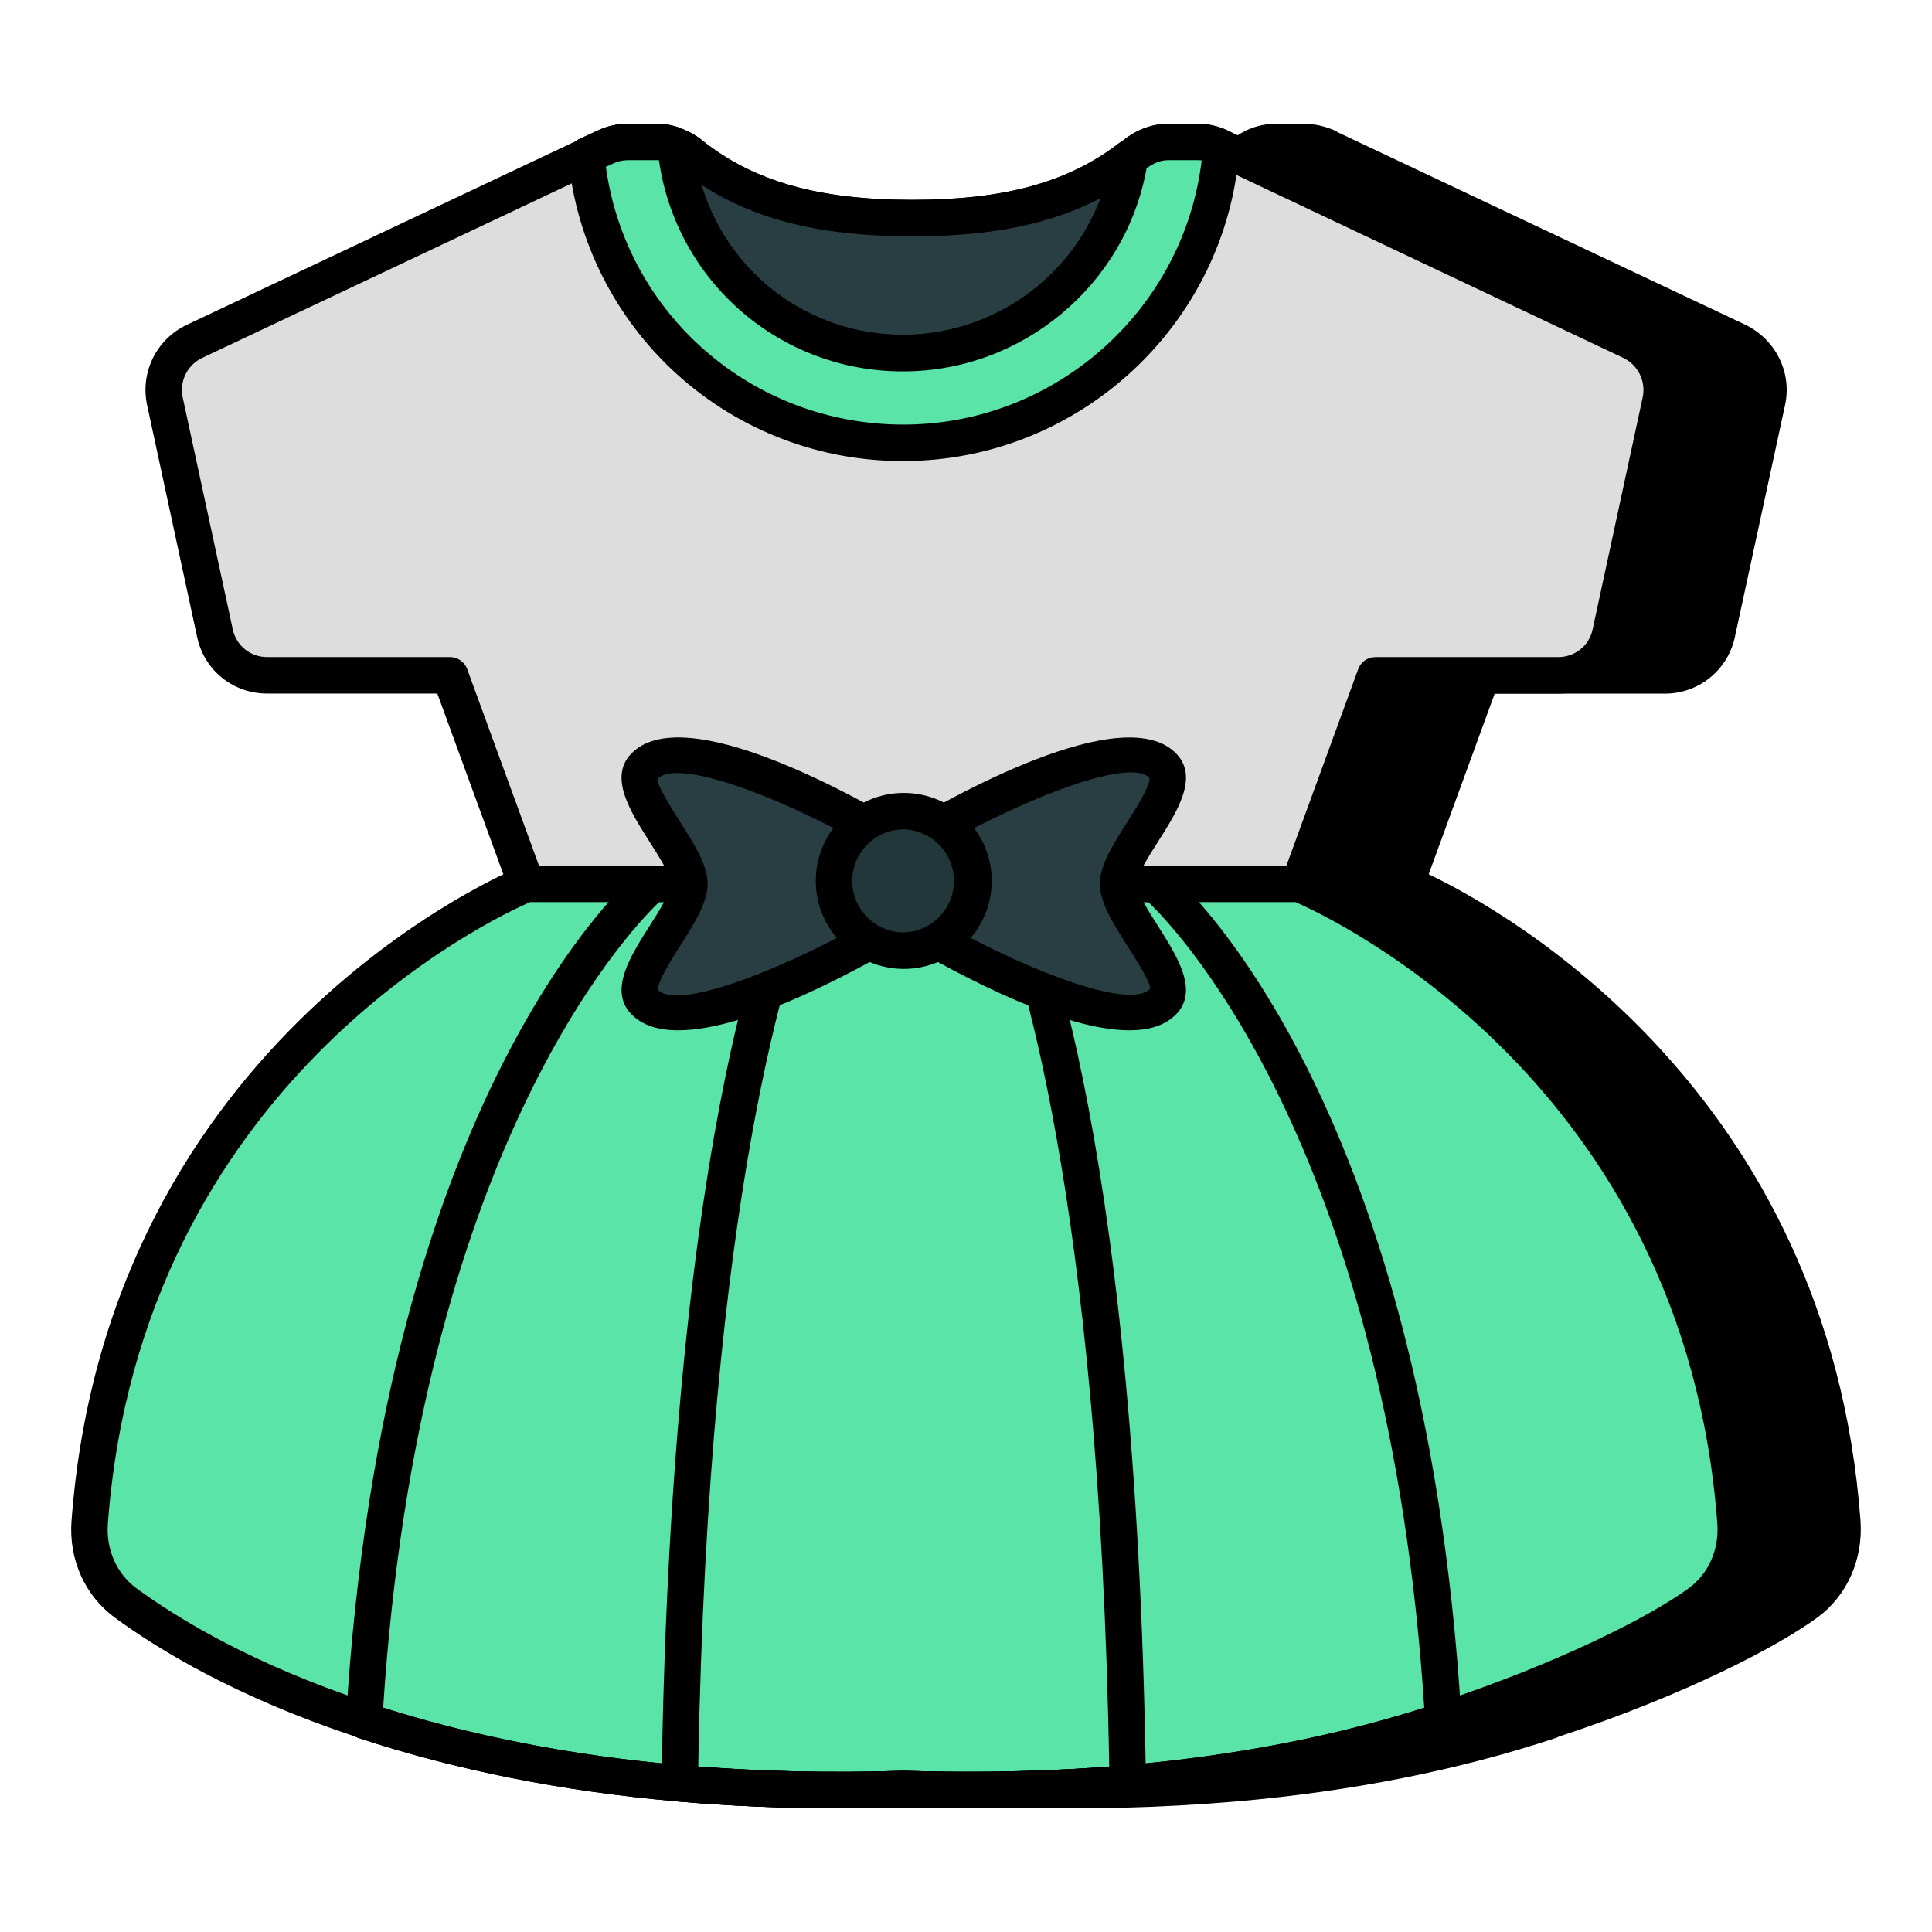 <svg width="512" height="512" viewBox="0 0 512 512" fill="none" xmlns="http://www.w3.org/2000/svg">
<path d="M372.544 234.235L392.734 178.978H441.19C447.885 178.978 453.73 174.37 455.053 167.772L468.346 106.283C469.014 103.147 468.606 99.877 467.186 97.003C465.766 94.128 463.418 91.816 460.521 90.44L351.9 39.144L351.706 38.96C349.778 38.103 347.692 37.655 345.582 37.647H337.95C334.646 37.647 331.622 38.873 328.985 40.941C328.512 41.327 328.135 41.694 327.662 41.887C317.808 49.432 306.757 53.673 294.623 55.866V328.192H71.749C61.682 349.058 54.254 373.915 52.041 403.398C51.385 411.696 54.872 419.898 61.567 424.805C72.695 432.91 93.156 445.546 124.745 455.912V456.008C146.993 463.37 174.622 469.688 208.375 472.605C226.392 474.209 246.186 474.779 267.787 474.112C289.378 474.779 309.085 474.209 327.092 472.605C360.845 469.688 388.57 463.37 410.722 456.008V455.912C442.408 445.546 467.583 432.91 478.711 424.805C485.406 419.898 488.797 411.696 488.236 403.398C478.798 276.2 372.534 234.245 372.534 234.245L372.544 234.235Z" fill="black"/>
<path d="M250.34 479.213C235.627 479.213 221.397 478.614 207.96 477.416C177.558 474.788 149.051 469.127 123.238 460.597C122.942 460.498 122.657 460.369 122.388 460.211C91.494 449.98 70.734 437.451 58.726 428.718C50.834 422.922 46.438 413.078 47.23 403.012C49.307 375.441 56.089 349.561 67.42 326.096C67.816 325.279 68.433 324.591 69.202 324.109C69.971 323.627 70.86 323.372 71.767 323.372H289.783V55.856C289.783 54.723 290.182 53.626 290.91 52.757C291.637 51.888 292.647 51.303 293.763 51.103C306.003 48.911 316.136 44.631 324.724 38.062C325.076 37.791 325.463 37.57 325.874 37.405C329.603 34.314 333.738 32.816 337.95 32.816H345.581C348.296 32.816 350.923 33.377 353.609 34.526C353.951 34.672 354.275 34.857 354.575 35.077L462.578 86.084C470.645 90.044 474.924 98.768 473.069 107.317L459.767 168.786C458.871 173.046 456.535 176.867 453.151 179.605C449.767 182.343 445.543 183.831 441.19 183.818H396.105L378.62 231.685C398.945 241.442 484.613 289.097 493.057 403.041C493.762 413.329 489.473 422.922 481.57 428.699C471.166 436.282 447.025 449.043 413.069 460.24C412.81 460.384 412.538 460.504 412.257 460.597C386.58 469.118 358.072 474.769 327.516 477.416C307.606 479.112 287.612 479.622 267.641 478.942C261.816 479.126 256.049 479.213 250.349 479.213H250.34ZM127.112 451.7C151.997 459.844 179.471 465.254 208.8 467.794C227.077 469.417 246.881 469.92 267.641 469.282C288.672 469.948 308.437 469.417 326.666 467.794C356.159 465.234 383.653 459.824 408.393 451.7C408.661 451.546 408.942 451.416 409.233 451.314C440.427 441.112 465.177 428.689 475.871 420.903C480.991 417.155 483.889 410.566 483.425 403.727C474.325 281.001 371.809 239.143 370.776 238.727C369.602 238.267 368.654 237.365 368.136 236.215C367.618 235.065 367.57 233.758 368.003 232.574L388.193 177.316C388.535 176.39 389.152 175.59 389.962 175.025C390.773 174.461 391.736 174.158 392.724 174.157H441.19C445.634 174.157 449.459 171.066 450.309 166.815L463.621 105.269C464.558 100.99 462.453 96.778 458.386 94.778L349.841 43.52C349.62 43.417 349.407 43.298 349.204 43.163C348.048 42.715 346.821 42.482 345.581 42.477H337.95C335.892 42.477 333.892 43.24 331.97 44.747C331.458 45.162 330.917 45.616 330.231 46.003C321.44 52.659 311.326 57.199 299.443 59.817V328.202C299.443 329.483 298.934 330.711 298.029 331.617C297.123 332.523 295.894 333.032 294.613 333.032H74.82C64.802 354.671 58.765 378.445 56.871 403.756C56.33 410.527 59.228 417.097 64.435 420.912C75.97 429.317 96.083 441.431 126.262 451.333C126.552 451.43 126.841 451.545 127.112 451.7Z" fill="black"/>
<path d="M440.049 106.273L426.786 167.771C426.12 170.948 424.378 173.797 421.854 175.837C419.329 177.878 416.178 178.983 412.933 178.968H364.486L344.296 234.235H139.457L119.267 178.968H70.81C64.116 178.968 58.348 174.35 56.957 167.771L43.694 106.273C43.027 103.141 43.439 99.874 44.863 97.005C46.288 94.136 48.64 91.833 51.538 90.469L155.387 41.423V41.307L160.352 38.999C162.313 38.081 164.274 37.617 166.467 37.617H174.08C175.819 37.617 177.538 37.965 179.045 38.651C180.543 39.23 181.808 39.926 183.083 40.969C199.467 54.011 219.194 57.807 241.818 57.807C263.97 57.807 283.242 54.233 299.394 41.887C299.858 41.655 300.196 41.307 300.66 40.96C303.316 38.883 306.321 37.617 309.663 37.617H317.276C319.468 37.617 321.43 38.081 323.391 38.999L323.622 39.114L432.205 90.469C438.204 93.348 441.44 99.811 440.049 106.273Z" fill="#DDDDDD"/>
<path d="M344.276 239.065H139.467C138.476 239.066 137.51 238.763 136.698 238.196C135.885 237.629 135.267 236.826 134.926 235.897L115.895 183.798H70.811C61.73 183.798 54.098 177.615 52.234 168.776L38.97 107.298C38.078 103.103 38.626 98.73 40.526 94.886C42.426 91.042 45.568 87.951 49.442 86.112L152.489 37.453C152.759 37.246 153.051 37.068 153.358 36.922L158.314 34.623C160.922 33.386 163.608 32.787 166.468 32.787H174.08C176.553 32.787 178.968 33.299 181.074 34.275C182.832 34.932 184.542 35.917 186.136 37.221C199.815 48.108 217.001 52.977 241.809 52.977C266.095 52.977 282.952 48.379 296.458 38.052C296.477 38.042 297.762 37.105 297.771 37.086C301.128 34.343 305.319 32.827 309.654 32.787H317.276C320.135 32.787 322.811 33.386 325.448 34.632L434.272 86.093C438.155 87.926 441.305 91.016 443.211 94.863C445.117 98.71 445.667 103.089 444.773 107.288L431.5 168.796C430.621 173.059 428.289 176.886 424.903 179.622C421.517 182.358 417.286 183.834 412.933 183.798H367.848L348.817 235.897C348.476 236.826 347.858 237.629 347.046 238.196C346.234 238.763 345.267 239.066 344.276 239.065ZM142.838 229.405H340.915L359.946 177.306C360.286 176.376 360.905 175.574 361.717 175.007C362.529 174.44 363.496 174.137 364.486 174.138H412.942C417.405 174.138 421.154 171.114 422.062 166.786L435.335 105.269C435.769 103.194 435.49 101.033 434.543 99.136C433.596 97.239 432.037 95.717 430.119 94.816L321.555 43.481C320.231 42.803 318.764 42.448 317.276 42.447H309.663C307.606 42.447 305.635 43.201 303.635 44.766C302.92 45.346 302.35 45.809 301.558 46.215C287.019 57.421 268.356 62.638 241.809 62.638C214.663 62.638 195.632 57.122 180.079 44.747C179.255 44.065 178.321 43.529 177.316 43.162C176.303 42.691 175.198 42.447 174.08 42.447H166.468C165.018 42.447 163.763 42.737 162.41 43.365L158.266 45.297C158.014 45.49 157.742 45.655 157.454 45.79L53.605 94.836C51.693 95.738 50.139 97.258 49.197 99.151C48.254 101.044 47.976 103.199 48.408 105.269L61.681 166.757C62.599 171.104 66.347 174.138 70.811 174.138H119.267C120.257 174.137 121.224 174.44 122.036 175.007C122.848 175.574 123.467 176.376 123.807 177.306L142.838 229.405Z" fill="black"/>
<path d="M299.376 41.848C297.256 56.234 290.026 69.375 279.01 78.866C267.993 88.358 253.926 93.563 239.385 93.531C224.301 93.528 209.759 87.906 198.595 77.76C187.432 67.615 180.449 53.675 179.008 38.66C180.553 39.24 181.809 39.916 183.065 40.979C199.488 54.02 219.195 57.788 241.8 57.788C263.923 57.788 283.243 54.213 299.376 41.848Z" fill="#283E42"/>
<path d="M239.384 98.362C223.075 98.439 207.329 92.395 195.26 81.426C183.19 70.456 175.674 55.358 174.196 39.115C174.121 38.299 174.254 37.477 174.584 36.726C174.913 35.975 175.428 35.32 176.08 34.823C176.732 34.326 177.499 34.002 178.31 33.883C179.121 33.763 179.949 33.852 180.717 34.14C182.9 34.961 184.591 35.937 186.194 37.309C199.796 48.099 216.992 52.958 241.8 52.958C266.105 52.958 282.953 48.35 296.439 38.014C297.201 37.429 298.121 37.085 299.08 37.026C300.039 36.967 300.994 37.195 301.823 37.681C302.652 38.168 303.316 38.89 303.732 39.757C304.148 40.623 304.296 41.594 304.157 42.544C299.559 74.366 271.708 98.362 239.384 98.362ZM185.885 48.978C189.303 60.498 196.365 70.598 206.012 77.763C215.658 84.927 227.369 88.769 239.384 88.711C250.745 88.678 261.827 85.198 271.167 78.731C280.508 72.265 287.666 63.116 291.695 52.495C278.441 59.45 262.521 62.638 241.8 62.638C217.948 62.638 200.357 58.388 185.885 48.978Z" fill="black"/>
<path d="M323.39 38.999C321.483 38.081 319.392 37.608 317.275 37.618H309.663C306.32 37.618 303.316 38.883 300.659 40.96C300.196 41.308 299.858 41.656 299.394 41.888C297.263 56.271 290.028 69.408 279.012 78.898C267.996 88.389 253.934 93.6 239.393 93.58C224.305 93.569 209.762 87.935 198.604 77.778C187.445 67.622 180.472 53.672 179.045 38.651C177.483 37.955 175.79 37.603 174.08 37.618H166.467C164.274 37.618 162.313 38.081 160.352 38.999L155.387 41.318V41.424C157.489 62.241 167.247 81.535 182.769 95.565C198.291 109.594 218.471 117.36 239.393 117.354C283.928 117.354 320.512 82.847 323.632 39.115L323.39 38.999Z" fill="#5AE4A7"/>
<path d="M239.384 122.184C217.246 122.258 195.877 114.071 179.454 99.225C163.032 84.378 152.738 63.94 150.586 41.907C150.483 40.893 150.693 39.872 151.187 38.981C151.681 38.09 152.435 37.372 153.349 36.922L158.314 34.623C160.923 33.386 163.608 32.787 166.468 32.787H174.08C176.553 32.787 178.968 33.299 181.074 34.275C181.841 34.63 182.502 35.179 182.99 35.869C183.479 36.559 183.777 37.365 183.856 38.207C185.102 52.054 191.498 64.93 201.78 74.289C212.062 83.648 225.481 88.808 239.384 88.75C266.916 88.75 290.662 68.308 294.613 41.192C294.725 40.422 295.022 39.69 295.477 39.059C295.933 38.428 296.535 37.917 297.231 37.569C301.385 34.255 305.423 32.787 309.663 32.787H317.276C320.135 32.787 322.811 33.386 325.449 34.632L325.516 34.661L325.748 34.777C326.613 35.2 327.332 35.873 327.812 36.708C328.293 37.542 328.512 38.502 328.443 39.462C325.13 85.842 286.025 122.184 239.384 122.184ZM160.565 44.225C165.927 83.214 199.323 112.524 239.394 112.524C279.707 112.524 313.73 82.065 318.454 42.515C318.063 42.468 317.67 42.446 317.276 42.447H309.663C307.673 42.447 305.77 43.153 303.848 44.611C298.342 75.428 271.003 98.42 239.384 98.42C223.653 98.49 208.427 92.862 196.524 82.576C184.62 72.29 176.843 58.042 174.631 42.467C174.447 42.453 174.264 42.447 174.08 42.447H166.468C165.019 42.447 163.763 42.737 162.41 43.365L160.565 44.225Z" fill="black"/>
<path d="M459.931 403.418C460.539 411.716 457.11 419.879 450.396 424.796C439.306 432.93 414.102 445.508 382.483 455.912V456.009C360.332 463.36 332.607 469.678 298.854 472.605C279.129 474.286 259.323 474.789 239.539 474.112C217.957 474.769 198.154 474.209 180.147 472.605C146.384 469.678 118.765 463.36 96.507 456.009V455.912C64.898 445.508 44.389 432.92 33.309 424.806C26.585 419.879 23.146 411.706 23.774 403.398C33.27 276.171 139.506 234.235 139.506 234.235H344.277C344.277 234.235 450.512 276.19 459.931 403.418Z" fill="#5AE4A7"/>
<path d="M222.073 479.212C207.937 479.233 193.806 478.634 179.722 477.415C149.302 474.788 120.794 469.107 95.001 460.587C94.698 460.489 94.406 460.36 94.131 460.2C62.909 449.844 42.284 437.373 30.45 428.708C22.48 422.853 18.181 413.251 18.954 403.04C28.566 274.296 136.637 230.167 137.729 229.742C138.294 229.517 138.897 229.402 139.506 229.404H344.277C344.886 229.404 345.485 229.52 346.055 229.742C347.146 230.167 455.217 274.306 464.742 403.05C465.515 413.27 461.206 422.853 453.246 428.688C443.035 436.185 419.029 448.898 384.831 460.22C384.571 460.371 384.296 460.494 384.01 460.587C358.352 469.107 329.844 474.768 299.269 477.415C280.644 479.067 260.483 479.579 239.394 478.932C233.569 479.115 227.783 479.212 222.073 479.212ZM98.874 451.69C123.74 459.833 151.214 465.243 180.563 467.793C200.127 469.449 219.772 469.942 239.394 469.271C260.367 469.909 280.151 469.397 298.429 467.793C327.932 465.233 355.425 459.824 380.146 451.69C380.41 451.539 380.688 451.416 380.977 451.323C412.392 440.986 437.046 428.592 447.537 420.892C452.792 417.047 455.623 410.643 455.111 403.764C446.474 286.98 352.991 243.286 343.301 239.065H140.482C130.802 243.277 37.309 286.961 28.586 403.755C28.074 410.633 30.904 417.047 36.159 420.912C47.539 429.239 67.507 441.285 98.015 451.323C98.313 451.414 98.602 451.537 98.874 451.69Z" fill="black"/>
<path d="M222.074 479.212C207.937 479.233 193.806 478.634 179.722 477.415C149.302 474.788 120.794 469.107 95.001 460.587C94.034 460.269 93.193 459.655 92.596 458.831C91.999 458.007 91.678 457.015 91.678 455.998C101.599 289.125 166.922 232.843 169.695 230.525C170.562 229.801 171.656 229.404 172.786 229.404H306.206C307.346 229.404 308.428 229.8 309.297 230.525C312.079 232.843 377.403 289.125 387.305 455.621L387.314 455.911V456.008C387.314 457.021 386.994 458.009 386.401 458.83C385.808 459.652 384.972 460.267 384.01 460.587C358.352 469.107 329.845 474.768 299.27 477.415C280.644 479.067 260.483 479.579 239.395 478.932C233.569 479.115 227.783 479.212 222.074 479.212ZM101.551 452.549C125.702 460.22 152.268 465.34 180.563 467.793C200.127 469.449 219.772 469.942 239.395 469.271C260.367 469.909 280.152 469.397 298.429 467.793C326.869 465.33 353.426 460.21 377.441 452.569C367.878 305.828 313.239 247.624 304.332 239.074H174.66C165.754 247.624 111.114 305.828 101.541 452.559L101.551 452.549Z" fill="black"/>
<path d="M222.073 479.212C207.937 479.233 193.806 478.634 179.722 477.415C178.506 477.308 177.376 476.744 176.558 475.837C175.741 474.93 175.298 473.748 175.317 472.527C177.945 294.139 206.472 234.544 207.679 232.1C208.077 231.291 208.694 230.611 209.459 230.134C210.223 229.658 211.106 229.405 212.007 229.404H267.071C267.974 229.403 268.859 229.655 269.625 230.132C270.392 230.608 271.01 231.29 271.409 232.1C272.616 234.544 301.153 294.138 303.684 472.546C303.699 473.764 303.253 474.942 302.436 475.844C301.619 476.747 300.492 477.308 299.279 477.415C280.634 479.067 260.483 479.579 239.394 478.932C233.569 479.115 227.783 479.212 222.073 479.212ZM185.045 468.161C202.076 469.494 220.325 469.861 239.394 469.271C257.588 469.897 275.803 469.526 293.956 468.161C291.377 315.72 269.264 252.251 263.912 239.065H215.195C209.843 252.328 187.692 316.193 185.045 468.161Z" fill="black"/>
<path d="M239.403 244.214C239.403 244.214 182.929 278.46 170.689 265.312C165.009 259.216 182.697 242.571 182.697 234.234C182.697 225.907 165.009 209.262 170.689 203.167C182.929 190.019 239.403 224.265 239.403 224.265V244.214Z" fill="#283E42"/>
<path d="M179.732 273.04C174.477 273.04 170.072 271.746 167.155 268.597C161.358 262.375 167.087 253.352 172.149 245.392C174.564 241.586 177.868 236.389 177.868 234.235C177.868 232.08 174.564 226.893 172.149 223.086C167.087 215.126 161.349 206.104 167.145 199.873C181.008 184.986 227.87 211.61 241.916 220.13C242.626 220.562 243.211 221.169 243.618 221.894C244.024 222.618 244.236 223.435 244.235 224.265V244.214C244.236 245.044 244.024 245.861 243.618 246.585C243.211 247.309 242.626 247.917 241.916 248.348C230.845 255.062 199.343 273.04 179.732 273.04ZM179.52 204.857C177.056 204.857 175.24 205.36 174.216 206.451C174.042 208.065 178.119 214.469 180.302 217.908C184.022 223.753 187.528 229.279 187.528 234.235C187.528 239.19 184.022 244.716 180.302 250.561C178.119 254.009 174.052 260.414 174.4 262.346C179.79 267.978 209.39 256.376 234.584 241.48V226.999C214.007 214.827 190.475 204.857 179.52 204.857Z" fill="black"/>
<path d="M239.607 244.214C239.607 244.214 296.082 278.46 308.331 265.312C314.002 259.216 296.314 242.571 296.314 234.234C296.314 225.907 314.002 209.262 308.331 203.167C296.082 190.019 239.607 224.265 239.607 224.265V244.214Z" fill="#283E42"/>
<path d="M299.28 273.04C279.669 273.04 248.176 255.063 237.106 248.349C236.394 247.918 235.807 247.311 235.399 246.587C234.991 245.862 234.777 245.045 234.777 244.214V224.265C234.776 223.435 234.988 222.618 235.395 221.894C235.801 221.17 236.387 220.562 237.096 220.131C251.142 211.61 298.024 185.005 311.867 199.873C317.663 206.104 311.925 215.127 306.863 223.087C304.448 226.893 301.144 232.09 301.144 234.235C301.144 236.379 304.448 241.596 306.863 245.392C311.925 253.353 317.663 262.375 311.858 268.606C308.94 271.746 304.535 273.04 299.28 273.04ZM244.438 241.48C269.622 256.367 299.231 267.998 304.796 262.018C304.97 260.414 300.903 254.01 298.71 250.58C294.99 244.716 291.484 239.2 291.484 234.235C291.484 229.269 294.99 223.753 298.71 217.909C300.903 214.46 304.97 208.065 304.612 206.123C299.231 200.52 269.622 212.112 244.428 226.999L244.438 241.48Z" fill="black"/>
<path d="M239.509 251.943C249.721 251.943 257.999 243.665 257.999 233.453C257.999 223.241 249.721 214.963 239.509 214.963C229.298 214.963 221.02 223.241 221.02 233.453C221.02 243.665 229.298 251.943 239.509 251.943Z" fill="#22373A"/>
<path d="M239.51 256.773C226.652 256.773 216.189 246.301 216.189 233.443C216.189 220.585 226.652 210.133 239.51 210.133C252.368 210.133 262.82 220.585 262.82 233.443C262.82 246.301 252.368 256.773 239.51 256.773ZM239.51 219.793C231.975 219.793 225.85 225.918 225.85 233.443C225.85 240.969 231.975 247.103 239.51 247.103C243.068 247.008 246.449 245.528 248.933 242.978C251.416 240.427 252.806 237.008 252.806 233.448C252.806 229.888 251.416 226.469 248.933 223.918C246.449 221.368 243.068 219.888 239.51 219.793Z" fill="black"/>
</svg>
